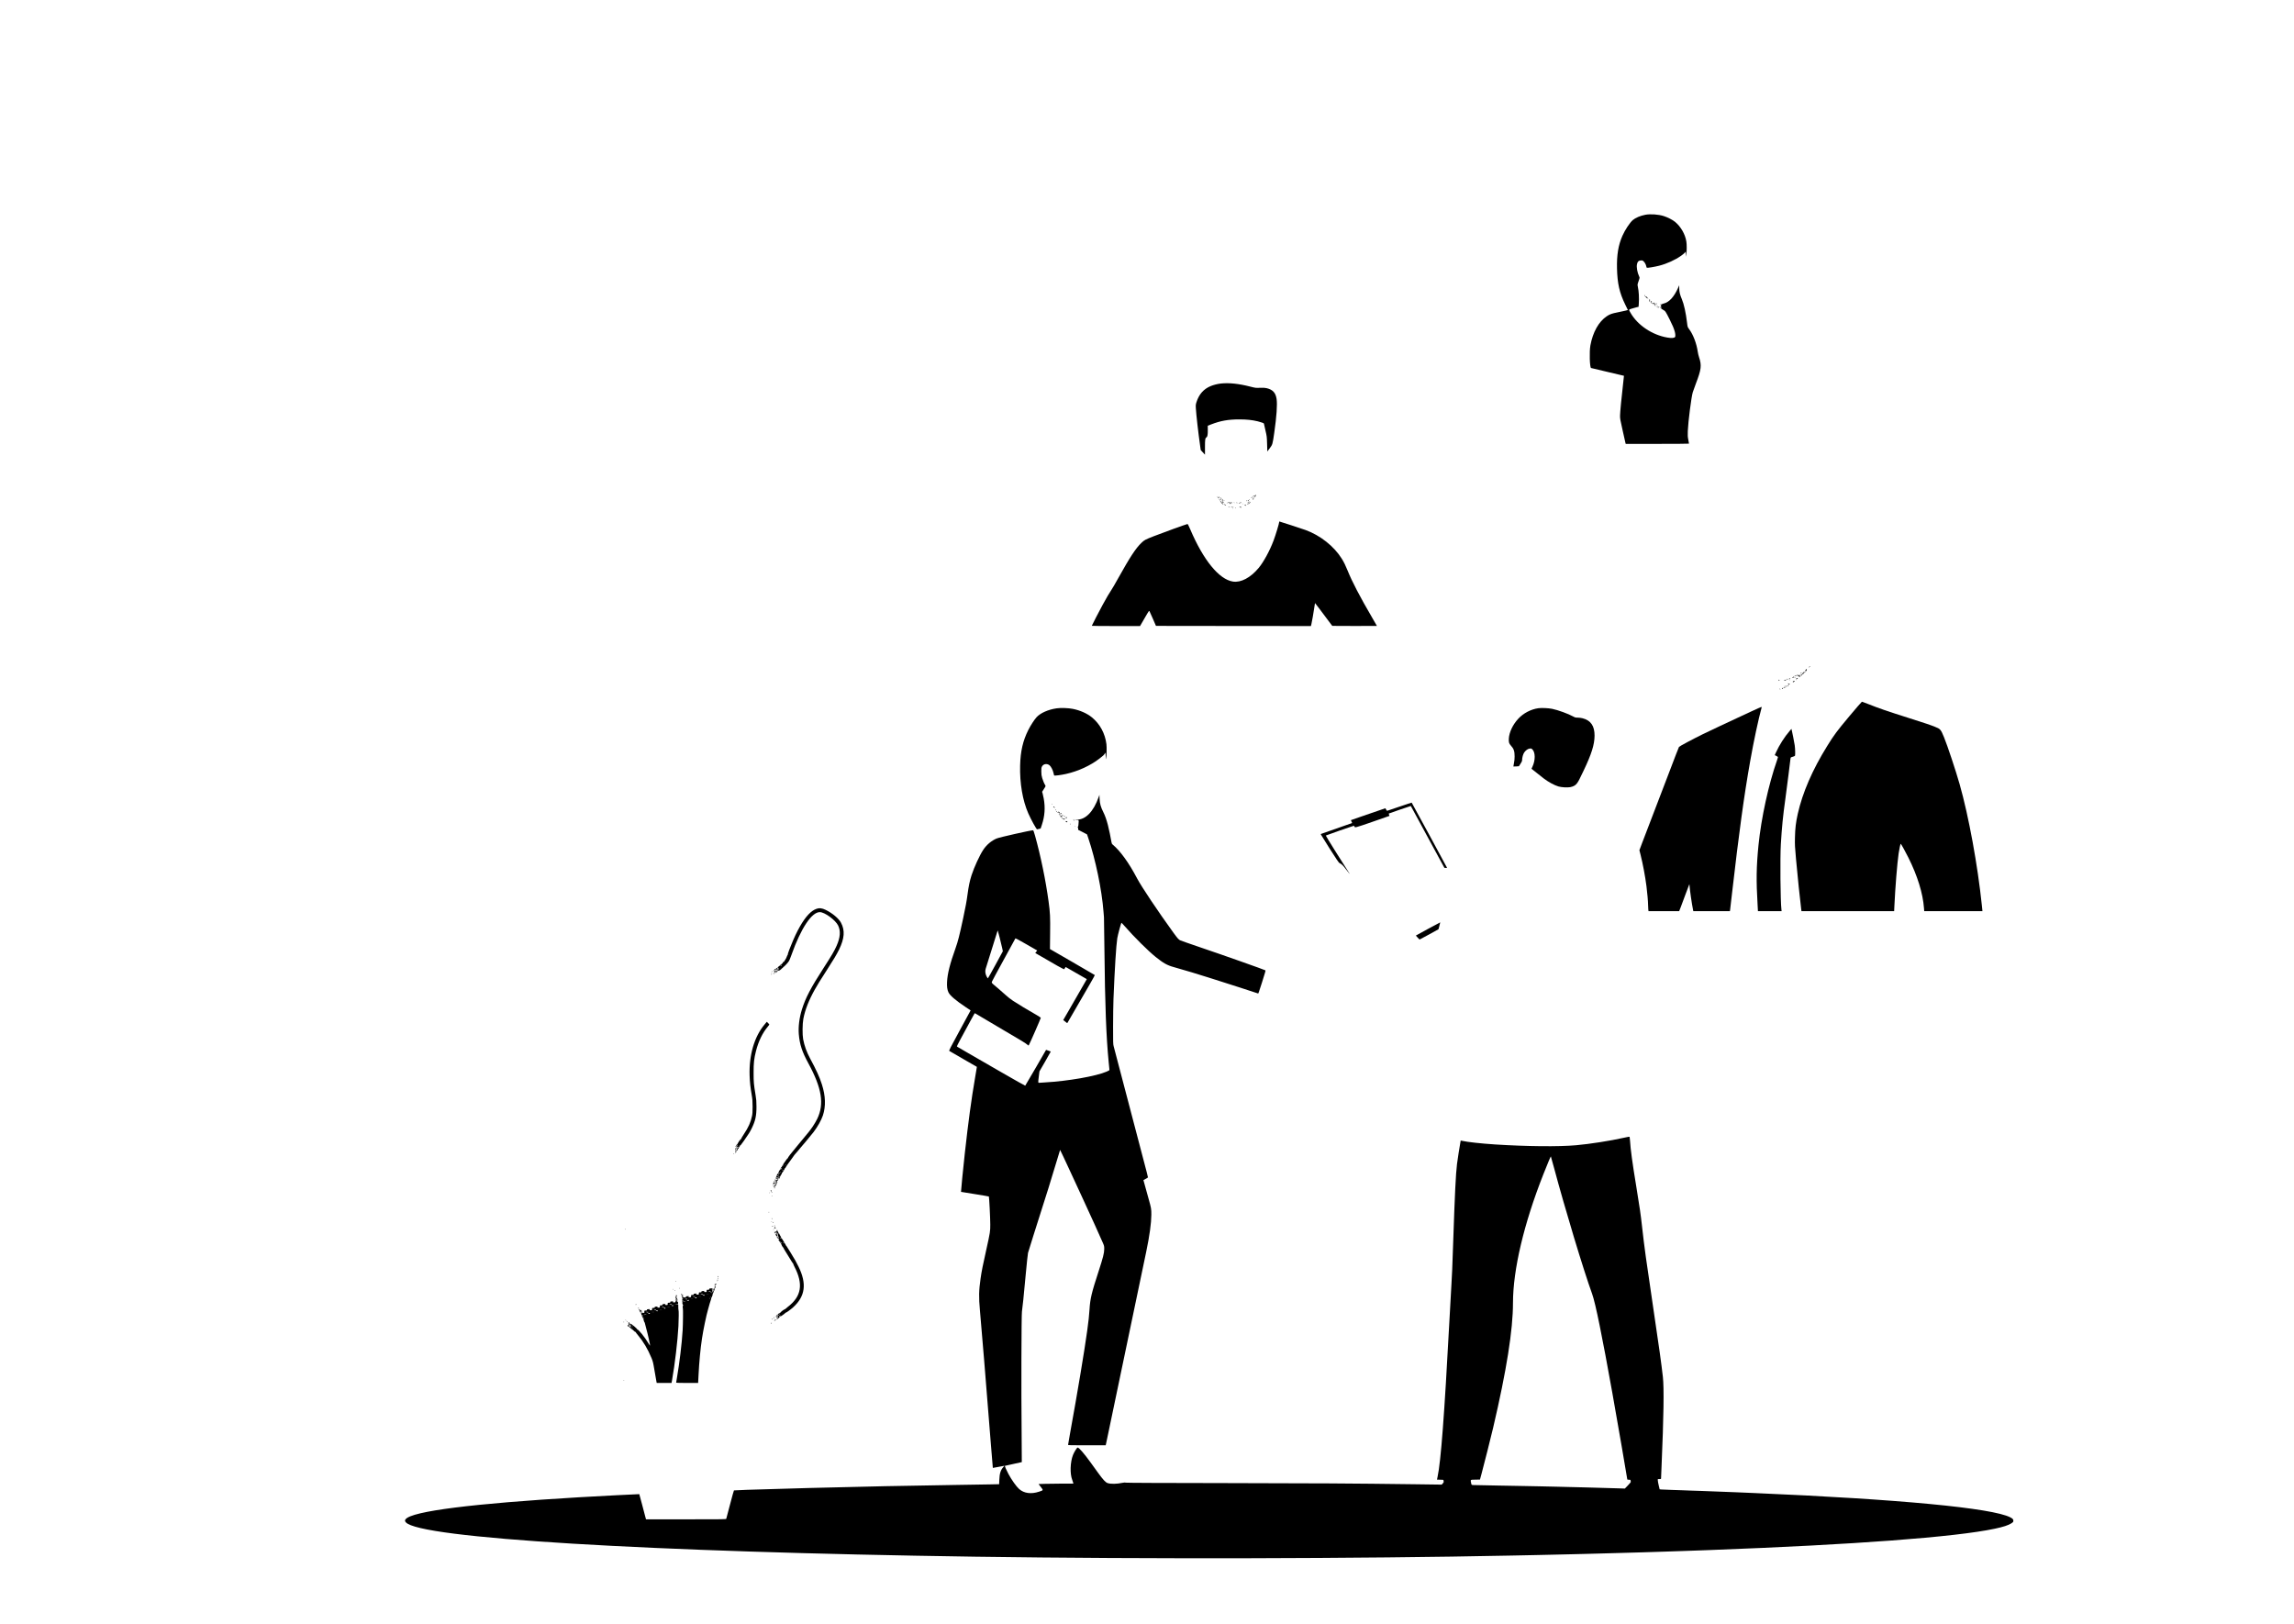 <?xml version="1.0" standalone="no"?>
<!DOCTYPE svg PUBLIC "-//W3C//DTD SVG 20010904//EN"
 "http://www.w3.org/TR/2001/REC-SVG-20010904/DTD/svg10.dtd">
<svg version="1.0" xmlns="http://www.w3.org/2000/svg"
 width="7064pt" height="5000pt" viewBox="0 0 7064 5000"
 preserveAspectRatio="xMidYMid meet">

<g transform="translate(0,5000) scale(0.1,-0.1)"
fill="#000000" stroke="none">
<path d="M50663 43385 c-147 -27 -302 -92 -382 -161 -94 -81 -242 -305 -321
-485 -127 -287 -177 -593 -167 -1007 11 -461 75 -745 251 -1107 l84 -173 -87
-22 c-47 -12 -151 -34 -231 -50 -175 -34 -239 -57 -333 -120 -246 -165 -428
-488 -503 -895 -36 -192 -21 -682 20 -698 7 -3 237 -58 512 -122 274 -64 500
-118 501 -118 1 -1 -12 -115 -27 -252 -49 -417 -91 -864 -93 -970 -2 -92 4
-128 77 -450 43 -192 82 -367 87 -387 l10 -38 974 0 c536 0 975 3 975 7 0 3
-10 56 -21 117 -19 96 -21 133 -16 271 11 283 110 1061 154 1198 14 45 58 168
98 272 164 430 179 551 95 802 -16 49 -34 124 -40 168 -36 253 -138 524 -262
693 -54 74 -52 69 -68 202 -36 304 -96 577 -160 726 -60 141 -80 224 -80 334
l-1 95 -33 -75 c-126 -286 -279 -451 -453 -490 -53 -12 -64 -24 -57 -60 4 -24
4 -24 -5 -2 -6 12 -8 28 -5 35 3 8 -2 14 -11 14 -11 0 -14 -5 -9 -16 4 -9 8
-28 8 -43 1 -14 4 -24 9 -21 4 2 7 -1 7 -6 0 -12 -26 -15 -33 -3 -2 4 -2 2 -1
-5 2 -6 -2 -14 -9 -17 -7 -3 0 -3 16 0 22 5 27 3 27 -12 0 -16 -2 -17 -11 -4
-9 13 -10 13 -7 0 3 -8 33 -31 68 -50 74 -40 79 -49 205 -300 89 -179 128
-269 156 -370 19 -66 25 -146 11 -166 -24 -37 -106 -43 -243 -19 -466 81 -913
382 -1128 759 -62 110 -66 99 46 134 54 17 121 36 149 42 l51 11 7 91 c13 185
2 384 -29 528 -14 65 -14 65 22 171 37 106 37 106 19 143 -58 123 -88 289 -67
381 18 80 45 107 112 113 49 4 59 1 87 -23 37 -31 77 -103 87 -158 4 -21 11
-40 16 -43 16 -10 242 27 378 62 243 62 499 179 685 312 43 31 91 71 107 89
l28 33 3 -78 3 -77 13 78 c15 94 16 298 1 387 -35 225 -170 459 -347 606 -74
61 -225 140 -342 177 -168 55 -411 72 -577 42z"/>
<path d="M50645 40899 c6 -30 15 -37 15 -11 0 11 -4 23 -9 27 -6 3 -8 -4 -6
-16z"/>
<path d="M50664 40858 c-4 -6 -3 -8 4 -4 6 3 20 -6 31 -20 12 -15 24 -24 28
-21 3 4 13 1 22 -6 14 -11 14 -10 3 5 -8 10 -17 16 -20 15 -4 -1 -7 1 -7 4 0
12 -28 39 -41 39 -7 0 -16 -5 -20 -12z"/>
<path d="M50789 40778 c-5 -22 -5 -69 1 -73 4 -3 8 1 7 8 -1 35 4 48 16 41 8
-5 8 -2 -2 9 -12 16 -20 21 -22 15z"/>
<path d="M50830 40733 c8 -3 8 -9 0 -18 -7 -9 -8 -15 -1 -19 6 -4 8 -14 5 -24
-5 -14 -4 -14 4 -2 6 8 8 18 5 24 -4 5 0 7 9 4 8 -4 15 -1 15 7 0 7 -7 11 -14
8 -8 -3 -13 0 -11 7 2 7 -3 14 -10 16 -7 1 -8 0 -2 -3z"/>
<path d="M50855 40669 c-4 -6 -5 -12 -2 -15 2 -3 7 2 10 11 7 17 1 20 -8 4z"/>
<path d="M50878 40663 c-7 -9 -7 -13 1 -13 6 0 11 5 11 12 0 6 6 3 14 -8 14
-19 15 -19 35 2 l20 22 -35 -1 c-19 -1 -40 -7 -46 -14z m52 -3 c0 -5 -4 -10
-10 -10 -5 0 -10 5 -10 10 0 6 5 10 10 10 6 0 10 -4 10 -10z"/>
<path d="M50965 40650 c3 -5 0 -10 -8 -10 -8 0 -21 -8 -28 -17 -11 -15 -11
-16 1 -5 20 17 29 15 25 -7 -2 -11 6 -27 18 -38 l22 -18 -19 23 c-14 16 -16
22 -5 22 10 0 11 2 2 8 -8 5 -9 13 -3 22 13 20 12 30 -1 30 -5 0 -7 -4 -4 -10z"/>
<path d="M51006 40645 c4 -8 8 -15 10 -15 2 0 4 7 4 15 0 8 -4 15 -10 15 -5 0
-7 -7 -4 -15z"/>
<path d="M50896 40627 c3 -10 9 -15 12 -12 3 3 0 11 -7 18 -10 9 -11 8 -5 -6z"/>
<path d="M50990 40620 c8 -5 20 -10 25 -10 6 0 3 5 -5 10 -8 5 -19 10 -25 10
-5 0 -3 -5 5 -10z"/>
<path d="M51026 40564 c-4 -9 -4 -19 -1 -22 3 -3 5 0 5 7 0 7 4 9 10 6 6 -3 7
1 4 9 -8 20 -10 20 -18 0z"/>
<path d="M51065 40546 c-26 -11 -27 -13 -11 -19 10 -4 21 -5 24 -2 3 3 -1 5
-9 5 -8 1 0 7 16 15 38 17 20 19 -20 1z"/>
<path d="M37596 38189 c-99 -10 -227 -42 -315 -79 -215 -88 -360 -252 -436
-490 -25 -78 -26 -94 -21 -190 13 -216 74 -750 133 -1167 l17 -122 65 -72 66
-71 0 228 c0 240 7 283 46 305 30 16 43 84 41 226 l-1 132 102 40 c291 113
529 155 872 155 230 -1 387 -17 564 -59 98 -24 191 -57 191 -69 0 -3 20 -94
45 -201 45 -192 46 -201 53 -427 l7 -232 75 100 c86 115 87 116 140 486 70
487 96 855 71 1028 -28 194 -117 291 -308 336 -52 12 -100 15 -203 11 -134 -5
-136 -5 -305 38 -352 90 -648 121 -899 94z"/>
<path d="M38650 34747 c0 -5 -6 -7 -14 -4 -12 5 -56 -25 -56 -38 0 -10 29 8
34 21 4 12 10 12 26 4 11 -6 18 -15 15 -21 -4 -5 -11 -7 -16 -4 -5 3 -6 -1 -2
-11 5 -15 7 -15 15 0 5 8 9 19 9 23 1 5 5 15 9 24 6 11 5 16 -6 16 -7 0 -14
-5 -14 -10z"/>
<path d="M37486 34703 c-6 -14 -5 -15 5 -6 7 7 10 15 7 18 -3 3 -9 -2 -12 -12z"/>
<path d="M37525 34692 c-23 -8 -30 -29 -10 -29 8 0 12 5 8 10 -3 5 5 7 18 3
13 -3 18 -3 11 0 -6 3 -10 10 -6 15 3 5 4 9 2 8 -2 -1 -12 -4 -23 -7z"/>
<path d="M38555 34691 c-6 -11 13 -26 22 -17 4 3 1 6 -6 6 -7 0 -9 5 -6 10 3
6 4 10 1 10 -3 0 -7 -4 -11 -9z"/>
<path d="M38610 34681 c0 -6 4 -13 10 -16 6 -3 7 1 4 9 -7 18 -14 21 -14 7z"/>
<path d="M37573 34664 c0 -7 3 -12 5 -9 3 3 16 -2 29 -10 33 -22 29 -10 -5 14
-22 16 -29 17 -29 5z"/>
<path d="M38533 34665 c0 -8 4 -12 9 -9 5 3 6 10 3 15 -9 13 -12 11 -12 -6z"/>
<path d="M38583 34640 c-10 -14 -9 -19 2 -23 15 -7 26 14 16 31 -4 7 -11 5
-18 -8z"/>
<path d="M37535 34629 c-4 -6 -5 -12 -2 -15 2 -3 7 2 10 11 7 17 1 20 -8 4z"/>
<path d="M37569 34623 c-8 -9 -9 -14 -2 -10 6 4 13 2 15 -5 3 -8 7 -6 11 5 9
23 -8 30 -24 10z"/>
<path d="M37647 34622 c2 -3 -7 -12 -19 -19 l-23 -14 25 7 c32 8 36 12 23 23
-5 5 -8 6 -6 3z"/>
<path d="M38456 34618 c3 -5 10 -6 15 -3 13 9 11 12 -6 12 -8 0 -12 -4 -9 -9z"/>
<path d="M37687 34589 c7 -7 15 -10 18 -7 3 3 -2 9 -12 12 -14 6 -15 5 -6 -5z"/>
<path d="M38431 34586 c-9 -11 -8 -15 4 -20 10 -4 14 -2 9 5 -4 6 0 15 7 20 8
5 9 9 3 9 -6 0 -17 -6 -23 -14z"/>
<path d="M37574 34569 c14 -11 24 -24 22 -28 -3 -4 12 -24 32 -44 34 -33 38
-35 39 -16 1 14 -3 19 -12 16 -19 -8 -27 4 -14 20 14 16 33 18 23 1 -4 -6 -3
-8 4 -5 15 10 8 40 -11 43 -9 1 -20 -3 -24 -8 -3 -7 -1 -8 5 -4 17 11 15 -9
-3 -24 -14 -11 -19 -7 -16 13 2 9 -50 56 -63 57 -5 0 3 -9 18 -21z"/>
<path d="M37641 34581 c-10 -7 -7 -9 12 -8 14 1 23 5 20 10 -6 9 -15 9 -32 -2z"/>
<path d="M38383 34573 c0 -9 4 -10 14 -2 7 6 13 12 13 14 0 1 -6 2 -13 2 -8 0
-14 -6 -14 -14z"/>
<path d="M38477 34553 c-4 -3 -2 -12 3 -18 8 -9 2 -20 -20 -39 -18 -14 -28
-26 -23 -26 12 0 63 49 63 60 0 6 -5 10 -11 10 -5 0 -7 5 -4 10 7 11 2 13 -8
3z"/>
<path d="M38451 34533 c-1 -14 -9 -23 -23 -26 l-23 -4 23 -2 c24 -1 38 19 29
41 -3 7 -6 3 -6 -9z"/>
<path d="M37835 34531 c6 -11 2 -13 -21 -7 -24 5 -26 4 -11 -5 10 -6 24 -8 32
-5 7 2 30 -4 51 -14 l37 -19 -23 24 c-13 13 -27 22 -32 19 -5 -3 -16 0 -25 8
-14 11 -16 11 -8 -1z"/>
<path d="M37899 34527 c7 -9 23 -17 34 -17 22 0 18 10 -5 14 -7 1 -20 6 -28
11 -13 8 -13 7 -1 -8z"/>
<path d="M38420 34529 c0 -5 5 -7 10 -4 6 3 10 8 10 11 0 2 -4 4 -10 4 -5 0
-10 -5 -10 -11z"/>
<path d="M37997 34519 c7 -7 15 -10 18 -7 3 3 -2 9 -12 12 -14 6 -15 5 -6 -5z"/>
<path d="M38070 34518 c-12 -8 -12 -9 2 -5 9 3 19 1 22 -6 3 -9 5 -9 5 0 1 18
-13 23 -29 11z"/>
<path d="M38190 34520 c19 -13 30 -13 30 0 0 6 -10 10 -22 10 -19 0 -20 -2 -8
-10z"/>
<path d="M38155 34500 c-3 -5 3 -10 15 -10 12 0 18 5 15 10 -3 6 -10 10 -15
10 -5 0 -12 -4 -15 -10z"/>
<path d="M37778 34493 c7 -3 16 -2 19 1 4 3 -2 6 -13 5 -11 0 -14 -3 -6 -6z"/>
<path d="M37865 34490 c3 -5 11 -10 16 -10 6 0 7 5 4 10 -3 6 -11 10 -16 10
-6 0 -7 -4 -4 -10z"/>
<path d="M38268 34483 c7 -3 16 -2 19 1 4 3 -2 6 -13 5 -11 0 -14 -3 -6 -6z"/>
<path d="M38405 34481 c-3 -5 -2 -12 3 -15 5 -3 9 1 9 9 0 17 -3 19 -12 6z"/>
<path d="M37689 34467 c7 -7 14 -8 21 -1 6 6 2 10 -12 11 -16 2 -18 -1 -9 -10z"/>
<path d="M37705 34449 c-16 -8 -15 -8 7 -4 16 3 28 0 30 -7 3 -8 6 -7 10 3 7
17 -17 21 -47 8z"/>
<path d="M38330 34445 c-9 -10 -9 -15 -1 -15 6 0 11 5 11 11 0 6 6 9 13 6 6
-2 11 -10 9 -16 -1 -7 2 -10 8 -6 8 5 7 11 -1 21 -15 18 -23 18 -39 -1z"/>
<path d="M37915 34389 c-4 -6 -4 -13 -1 -16 3 -4 6 -1 6 5 0 6 8 13 18 15 15
4 15 5 0 6 -9 0 -20 -4 -23 -10z"/>
<path d="M38183 34390 c-29 -12 -30 -20 -1 -12 13 3 19 1 15 -5 -5 -7 1 -9 15
-5 21 6 21 7 4 10 -15 3 -16 6 -5 13 18 11 1 10 -28 -1z"/>
<path d="M37825 34380 c-2 -3 5 -6 15 -7 11 -1 22 2 24 5 3 4 -4 8 -15 8 -11
0 -22 -3 -24 -6z"/>
<path d="M37950 34380 c-18 -12 -2 -12 25 0 13 6 15 9 5 9 -8 0 -22 -4 -30 -9z"/>
<path d="M37955 34350 c-3 -5 -1 -10 4 -10 6 0 11 5 11 10 0 6 -2 10 -4 10 -3
0 -8 -4 -11 -10z"/>
<path d="M38040 34349 c0 -5 5 -7 10 -4 6 3 10 8 10 11 0 2 -4 4 -10 4 -5 0
-10 -5 -10 -11z"/>
<path d="M39390 33920 c0 -37 -110 -402 -171 -563 -117 -313 -308 -665 -460
-847 -251 -302 -549 -459 -794 -420 -427 68 -909 659 -1315 1612 -50 118 -74
162 -85 160 -43 -8 -801 -282 -1035 -375 -268 -105 -289 -116 -380 -203 -176
-169 -348 -430 -710 -1079 -94 -170 -191 -337 -215 -370 -52 -74 -155 -250
-267 -455 -96 -175 -338 -643 -338 -653 0 -4 334 -7 743 -7 l743 0 139 240
c139 240 139 240 154 212 8 -15 55 -121 106 -237 l91 -210 2386 -3 2386 -2 16
67 c22 98 62 325 86 493 12 79 23 146 24 148 2 2 66 -81 142 -184 77 -102 195
-261 264 -353 l125 -166 688 -3 c378 -1 687 0 687 2 0 2 -67 117 -148 257
-380 651 -620 1111 -757 1454 -59 146 -111 253 -177 359 -238 383 -664 720
-1118 884 -120 43 -791 262 -803 262 -4 0 -7 -9 -7 -20z"/>
<path d="M55715 29467 c-14 -11 -15 -16 -5 -22 9 -5 11 -4 6 3 -4 7 -1 12 8
12 9 0 16 5 16 10 0 13 -3 13 -25 -3z"/>
<path d="M55617 29394 c-3 -3 -3 -12 -1 -19 4 -10 -1 -12 -15 -8 -12 3 -21 1
-21 -6 0 -5 6 -8 14 -5 9 3 14 0 12 -9 -3 -21 -27 -48 -36 -42 -5 3 -12 1 -15
-5 -5 -8 -12 -7 -23 2 -14 10 -15 10 -5 -1 15 -17 -4 -41 -27 -34 -11 4 -12 3
-2 -4 9 -7 7 -15 -12 -32 -18 -17 -25 -19 -29 -9 -3 7 -5 3 -4 -8 1 -21 32
-28 32 -8 0 15 16 35 24 29 9 -5 49 34 51 50 1 6 5 9 10 8 12 -3 64 55 67 77
3 19 -9 34 -20 24z m-67 -117 c0 -2 -10 -12 -22 -23 l-23 -19 19 23 c18 21 26
27 26 19z"/>
<path d="M55450 29280 c-24 -15 -7 -18 20 -3 14 7 18 13 10 13 -8 0 -22 -4
-30 -10z"/>
<path d="M55365 29220 c-4 -6 -12 -7 -18 -3 -9 5 -9 3 0 -8 6 -8 12 -17 12
-21 1 -5 4 -8 9 -9 4 0 13 -5 20 -11 6 -6 12 -7 12 -2 0 5 4 2 10 -6 8 -12 10
-12 16 3 3 9 11 14 18 10 7 -4 6 -1 -2 9 -7 8 -11 22 -9 29 2 8 2 11 0 6 -3
-4 -9 -4 -15 -1 -6 4 -6 -2 1 -14 16 -29 -4 -38 -23 -10 -9 12 -16 17 -16 10
0 -7 -5 -10 -10 -7 -8 5 -7 11 1 21 6 8 9 14 6 14 -3 0 -9 -5 -12 -10z"/>
<path d="M55300 29195 c-7 -8 -15 -13 -19 -11 -4 3 -13 1 -20 -3 -9 -6 -4 -8
14 -8 14 0 29 6 32 14 3 8 12 12 20 9 8 -3 11 -1 8 4 -9 14 -21 12 -35 -5z"/>
<path d="M55222 29154 c-6 -7 -18 -12 -25 -10 -6 1 -9 1 -4 -1 4 -3 4 -10 1
-16 -5 -9 -4 -9 6 0 7 6 19 9 28 6 9 -4 13 -2 9 4 -4 6 -2 13 5 15 7 3 8 7 3
10 -6 3 -16 0 -23 -8z"/>
<path d="M55266 29135 c-11 -8 -15 -15 -9 -15 6 0 16 7 23 15 16 19 11 19 -14
0z"/>
<path d="M55097 29102 c-15 -16 -15 -18 1 -18 10 0 18 8 18 18 0 10 -1 18 -2
18 0 0 -8 -8 -17 -18z"/>
<path d="M55315 29111 c-9 -15 14 -24 29 -12 7 6 16 9 19 6 4 -3 5 -2 2 2 -9
11 -43 14 -50 4z"/>
<path d="M55021 29091 c-10 -6 -9 -10 3 -14 8 -3 18 -2 21 3 8 13 -9 20 -24
11z"/>
<path d="M55313 29065 c0 -8 4 -12 9 -9 4 3 8 9 8 15 0 5 -4 9 -8 9 -5 0 -9
-7 -9 -15z"/>
<path d="M54763 29054 c0 -7 7 -10 15 -6 11 4 13 1 7 -9 -5 -8 -4 -11 0 -6 16
14 13 36 -4 34 -10 0 -18 -6 -18 -13z"/>
<path d="M54945 29060 c-21 -9 -19 -9 38 -14 25 -2 27 0 11 11 -20 15 -22 15
-49 3z"/>
<path d="M55090 29066 c0 -2 7 -7 16 -10 8 -3 12 -2 9 4 -6 10 -25 14 -25 6z"/>
<path d="M55213 29024 c9 -11 17 -24 17 -29 0 -4 -8 -1 -17 6 -17 13 -17 12
-4 -4 15 -18 15 -18 28 0 8 10 18 18 23 18 6 0 10 3 10 8 0 8 -4 9 -25 1 -8
-4 -23 0 -33 7 -16 13 -16 12 1 -7z"/>
<path d="M55064 28946 c14 -12 16 -16 5 -16 -12 0 -12 -2 1 -10 8 -5 20 -10
25 -10 6 0 4 4 -4 9 -9 6 -10 11 -2 15 6 4 16 4 23 0 7 -4 8 -3 4 5 -4 7 -13
10 -19 8 -7 -2 -21 0 -32 5 -20 9 -20 9 -1 -6z"/>
<path d="M55043 28894 c3 -4 2 -16 -4 -28 -9 -19 -9 -19 4 -4 8 10 18 14 23
10 4 -4 2 1 -5 11 -7 9 -16 17 -19 17 -3 0 -2 -3 1 -6z"/>
<path d="M54976 28871 c8 -8 43 -8 38 0 -2 4 -13 7 -24 6 -10 -1 -17 -3 -14
-6z"/>
<path d="M54940 28859 c0 -5 5 -7 10 -4 6 3 10 8 10 11 0 2 -4 4 -10 4 -5 0
-10 -5 -10 -11z"/>
<path d="M54963 28833 c0 -8 6 -9 16 -4 9 5 23 11 31 14 8 3 1 4 -16 4 -17 -1
-31 -7 -31 -14z"/>
<path d="M54926 28832 c-3 -6 -1 -14 5 -17 15 -10 25 3 12 16 -7 7 -13 7 -17
1z"/>
<path d="M54879 28800 c-15 -16 -15 -17 8 -17 18 0 21 2 12 8 -10 6 -11 9 -1
9 6 0 12 5 12 10 0 15 -13 11 -31 -10z"/>
<path d="M54796 28787 c3 -10 9 -15 12 -12 3 3 0 11 -7 18 -10 9 -11 8 -5 -6z"/>
<path d="M54808 28753 c7 -3 16 -2 19 1 4 3 -2 6 -13 5 -11 0 -14 -3 -6 -6z"/>
<path d="M56945 27940 c-388 -465 -463 -565 -677 -910 -456 -734 -762 -1439
-909 -2095 -59 -265 -80 -445 -86 -725 -5 -237 -2 -282 31 -650 62 -667 112
-1153 157 -1522 l12 -98 1427 0 1427 0 7 148 c27 577 87 1323 131 1627 22 149
56 305 66 299 14 -8 145 -246 234 -424 280 -560 448 -1103 481 -1557 l7 -93
897 0 896 0 -18 178 c-127 1230 -406 2753 -683 3727 -121 425 -374 1187 -482
1450 -100 244 -112 257 -283 324 -139 56 -298 109 -780 262 -708 225 -946 307
-1276 439 -97 38 -182 70 -189 70 -7 0 -183 -203 -390 -450z"/>
<path d="M53935 28094 c-159 -74 -310 -144 -335 -156 -376 -174 -1003 -469
-1170 -551 -312 -154 -708 -365 -728 -389 -5 -7 -48 -114 -95 -238 -47 -124
-119 -313 -160 -420 -106 -275 -302 -790 -532 -1390 -217 -569 -312 -817 -356
-930 -16 -41 -39 -104 -52 -139 l-24 -64 33 -131 c75 -300 142 -656 184 -976
25 -193 50 -482 50 -576 0 -39 3 -99 6 -133 l7 -61 472 0 472 0 43 108 c23 59
89 235 146 392 57 157 110 296 117 310 11 24 12 22 14 -25 8 -132 68 -551 109
-752 l7 -33 563 0 563 0 6 33 c3 17 30 250 60 517 212 1849 370 3005 560 4075
109 617 255 1299 351 1643 4 15 2 22 -7 21 -8 0 -144 -61 -304 -135z"/>
<path d="M32535 28186 c-260 -38 -500 -145 -619 -277 -68 -76 -179 -247 -250
-388 -167 -330 -242 -655 -253 -1096 -14 -546 77 -1078 252 -1475 83 -189 249
-490 270 -490 5 0 33 6 60 13 l50 13 37 110 c90 267 109 530 58 812 -11 59
-26 129 -34 157 l-16 50 57 89 c56 88 56 89 39 115 -30 46 -66 131 -93 220
-21 70 -26 108 -27 201 -1 101 2 120 21 156 43 81 154 98 231 37 46 -37 106
-152 123 -238 7 -36 16 -70 19 -76 9 -14 212 12 368 47 374 83 754 259 1029
473 118 92 137 110 160 149 l20 33 7 -38 c3 -21 6 -69 7 -108 1 -65 2 -67 10
-30 17 76 22 337 10 438 -42 331 -198 620 -446 824 -150 123 -364 218 -592
263 -136 27 -371 35 -498 16z"/>
<path d="M47372 28190 c-232 -33 -463 -154 -623 -328 -166 -180 -276 -415
-287 -608 -6 -112 6 -153 62 -214 91 -98 116 -172 116 -337 0 -77 -7 -144 -21
-209 -11 -53 -19 -97 -17 -99 2 -2 41 -1 87 2 l83 6 49 75 c34 51 49 85 49
107 0 79 30 190 65 241 48 69 115 116 174 122 43 4 50 1 79 -27 93 -94 94
-333 2 -530 -17 -35 -30 -64 -30 -66 0 -3 285 -229 375 -297 150 -114 333
-213 456 -248 95 -27 273 -37 361 -21 102 20 166 57 213 124 49 71 54 79 200
385 245 513 335 802 337 1077 1 299 -117 471 -368 535 -43 11 -110 20 -152 20
-66 0 -82 4 -136 34 -157 86 -466 199 -651 237 -113 23 -325 33 -423 19z"/>
<path d="M55109 27489 c-156 -180 -323 -442 -420 -659 l-38 -85 49 -25 c28
-13 50 -30 50 -36 0 -7 -13 -50 -29 -96 -262 -749 -486 -1774 -571 -2613 -66
-662 -73 -1093 -28 -1837 l11 -198 365 0 364 0 -6 48 c-31 259 -43 1588 -18
2012 31 519 66 878 137 1380 25 179 70 525 100 770 30 245 57 464 60 486 6 41
6 41 70 59 35 9 66 24 69 32 11 29 6 217 -9 322 -16 103 -77 417 -93 475 l-8
29 -55 -64z"/>
<path d="M33831 25453 c-158 -448 -405 -702 -676 -694 -33 1 -57 0 -55 -3 3
-3 31 -6 63 -7 49 -2 55 -4 44 -18 -10 -12 -9 -13 2 -7 11 7 12 1 7 -30 -4
-22 -7 -61 -7 -89 0 -31 -6 -56 -16 -67 -10 -11 -12 -18 -5 -18 7 0 12 -16 12
-37 l0 -38 137 -70 136 -71 39 -114 c224 -663 418 -1598 468 -2260 6 -80 13
-161 15 -180 3 -19 9 -471 14 -1005 17 -1673 55 -2685 131 -3455 12 -113 22
-216 23 -230 2 -22 -7 -28 -84 -61 -330 -143 -1193 -294 -1909 -334 -58 -4
-126 -8 -152 -10 -57 -3 -55 -17 -29 200 l19 150 176 304 c97 167 175 306 173
308 -2 2 -36 14 -74 27 l-71 24 -317 -549 c-175 -302 -321 -552 -325 -554 -5
-3 -341 187 -747 421 -406 234 -875 505 -1043 602 -168 96 -309 179 -314 183
-7 7 117 242 441 834 57 104 106 191 108 193 2 2 84 -45 182 -105 98 -61 412
-246 698 -413 536 -313 700 -413 748 -458 23 -22 29 -24 37 -12 29 46 370 826
370 846 0 6 -62 47 -137 90 -228 128 -579 340 -717 432 -72 48 -169 123 -216
168 -47 44 -154 138 -239 210 -179 150 -171 143 -194 170 -17 21 -15 26 101
240 326 601 615 1130 621 1137 4 4 157 -79 339 -184 l332 -191 -30 -38 -31
-39 93 -54 c537 -315 792 -457 800 -445 5 7 15 25 24 41 8 15 17 27 20 27 3 0
634 -362 651 -374 2 -1 -242 -424 -553 -961 l-174 -300 22 -15 c13 -8 40 -30
61 -49 31 -28 40 -32 48 -20 8 13 247 425 685 1184 89 154 160 283 158 286 -2
4 -314 186 -693 404 l-689 398 5 471 c6 522 0 649 -47 992 -89 654 -244 1407
-417 2027 -37 132 -51 167 -64 167 -76 0 -1026 -214 -1117 -252 -160 -66 -313
-195 -416 -352 -110 -166 -280 -537 -359 -782 -55 -172 -88 -329 -122 -582
-28 -214 -61 -392 -136 -742 -112 -524 -160 -712 -229 -905 -180 -504 -255
-802 -267 -1061 -7 -139 6 -233 43 -313 45 -99 224 -252 541 -463 l142 -95
-336 -618 c-287 -527 -334 -619 -321 -629 8 -6 203 -119 432 -251 l417 -240
-5 -35 c-2 -19 -25 -154 -50 -300 -115 -668 -210 -1370 -316 -2328 -49 -440
-122 -1184 -117 -1187 1 -1 193 -32 427 -69 234 -37 428 -71 431 -74 10 -11
43 -668 43 -862 1 -210 -4 -244 -119 -760 -110 -490 -149 -687 -179 -900 -54
-374 -58 -578 -21 -978 49 -531 186 -2208 340 -4156 30 -385 56 -701 58 -702
1 -1 81 13 177 32 96 19 176 34 178 34 3 0 -12 -18 -31 -40 -83 -91 -117 -197
-124 -386 l-6 -142 -281 -6 c-154 -3 -605 -11 -1001 -16 -1459 -21 -2960 -52
-4580 -95 -526 -14 -812 -23 -1898 -56 -218 -7 -401 -15 -406 -18 -5 -3 -59
-197 -120 -431 -62 -234 -114 -433 -117 -442 -5 -17 -73 -18 -1238 -18 l-1233
0 -16 58 c-9 31 -55 206 -102 387 -48 182 -88 331 -89 331 -3 4 -1262 -62
-1851 -96 -3277 -193 -5151 -430 -5344 -676 -28 -35 -26 -56 5 -94 413 -490
7440 -914 17534 -1060 5271 -76 11799 -62 16525 35 143 3 476 10 740 15 478
10 757 16 1100 25 99 3 281 7 405 10 124 3 295 7 380 10 85 2 250 7 365 10
116 3 278 7 360 10 142 4 309 9 705 20 181 5 362 11 630 20 85 3 353 12 595
20 242 8 496 17 565 20 69 2 190 7 270 10 4435 166 7532 397 8755 656 259 54
424 108 515 168 46 30 56 41 58 69 5 48 -17 74 -95 114 -552 286 -3416 558
-7888 748 -258 11 -524 22 -590 25 -66 3 -302 12 -525 20 -223 8 -454 17 -515
20 -60 3 -202 7 -315 10 -113 3 -230 8 -260 10 -30 2 -179 7 -330 11 -151 4
-297 10 -324 13 l-50 6 -27 115 c-16 63 -28 134 -29 158 l0 42 50 0 c48 0 50
1 50 28 0 15 7 180 15 367 66 1523 79 2409 41 2750 -48 423 -114 896 -287
2060 -234 1575 -285 1945 -354 2567 -42 382 -70 576 -180 1248 -122 743 -175
1134 -191 1402 -4 58 -10 111 -13 117 -5 7 -65 -2 -181 -29 -413 -93 -1039
-191 -1465 -229 -533 -48 -1523 -38 -2495 24 -430 28 -855 74 -1002 109 -32 7
-58 12 -58 11 0 -1 -5 -27 -10 -56 -22 -116 -90 -551 -104 -669 -38 -317 -66
-891 -116 -2370 -27 -814 -38 -1067 -55 -1330 -8 -124 -38 -650 -65 -1170
-152 -2855 -261 -4294 -361 -4755 -10 -49 -19 -90 -19 -92 0 -2 45 -3 100 -3
89 0 100 -2 100 -17 0 -10 3 -28 6 -40 4 -15 -3 -31 -28 -58 l-33 -36 -820 11
c-1903 25 -3110 32 -5909 36 -1870 2 -2971 7 -2994 13 -25 7 -54 6 -101 -4
-182 -38 -363 -42 -463 -9 -63 20 -141 105 -291 312 -64 89 -170 235 -234 324
-205 283 -357 458 -399 458 -21 0 -108 -139 -143 -229 -87 -225 -97 -577 -23
-766 11 -27 23 -65 27 -82 l7 -33 -340 0 c-186 0 -427 -3 -535 -7 l-196 -6 70
-91 c81 -106 84 -98 -55 -145 -244 -80 -460 -52 -612 81 -86 76 -236 287 -332
468 -59 111 -116 240 -108 247 3 3 120 29 261 58 141 29 258 55 260 57 2 2 -1
438 -6 968 -13 1178 -6 3576 10 3668 17 98 55 474 116 1137 31 336 63 637 71
670 8 33 80 265 160 515 399 1246 603 1901 759 2429 36 124 67 226 69 228 1 1
44 -86 94 -195 50 -108 130 -280 178 -382 47 -102 153 -331 236 -510 82 -179
176 -381 208 -450 198 -426 515 -1126 603 -1330 38 -90 41 -100 40 -190 -1
-122 -37 -264 -172 -677 -218 -670 -260 -843 -281 -1179 -12 -193 -29 -348
-71 -654 -87 -631 -301 -1917 -529 -3167 -33 -183 -60 -340 -60 -348 0 -13 70
-15 579 -15 l579 0 11 47 c6 27 27 125 46 218 20 94 81 386 136 650 55 264
118 563 139 665 78 374 224 1070 345 1650 68 327 151 723 184 880 72 342 324
1548 387 1850 103 492 156 880 158 1140 0 180 -3 201 -83 485 -72 259 -161
579 -161 582 0 1 32 19 70 38 39 19 70 40 70 47 0 6 -18 79 -39 162 -395 1511
-983 3749 -1019 3881 -15 53 -17 125 -16 605 0 300 6 682 12 850 38 933 82
1643 117 1865 15 99 117 476 129 476 4 0 46 -44 93 -98 300 -343 719 -759 959
-953 239 -193 360 -260 565 -315 193 -52 953 -280 1049 -315 14 -5 99 -32 190
-60 332 -104 1338 -428 1352 -436 8 -5 19 28 118 337 92 290 115 368 108 375
-16 15 -1332 481 -1973 697 -187 63 -398 136 -470 162 -71 26 -149 53 -172 62
-51 18 -84 54 -219 239 -476 657 -986 1419 -1120 1674 -247 472 -517 846 -751
1040 -23 20 -32 37 -37 75 -15 103 -78 405 -111 530 -44 168 -87 289 -142 398
-77 154 -105 253 -112 400 l-6 128 -24 -68z m-3047 -4333 c30 -118 64 -260 76
-315 l21 -100 -227 -417 c-125 -230 -230 -418 -234 -418 -4 0 -22 28 -40 61
-40 76 -50 164 -27 236 20 61 208 662 293 938 79 256 74 239 79 234 2 -3 29
-101 59 -219z m17062 -7056 c351 -1312 915 -3177 1182 -3914 100 -273 309
-1302 621 -3045 145 -813 461 -2639 461 -2667 0 -5 23 -8 50 -8 41 0 50 -3 50
-17 0 -10 3 -28 6 -40 5 -18 -12 -40 -87 -118 l-94 -97 -180 6 c-276 10 -468
15 -730 21 -132 3 -296 7 -365 10 -69 2 -258 7 -420 10 -162 3 -342 7 -400 10
-58 3 -278 7 -490 11 -212 3 -421 7 -465 9 -44 2 -420 9 -835 15 -415 6 -774
13 -796 16 -41 5 -41 5 -53 61 -22 110 -31 102 131 105 l141 3 49 180 c67 245
295 1150 358 1420 411 1754 610 3006 610 3845 1 1019 336 2438 935 3955 124
314 226 558 231 552 3 -2 43 -148 90 -323z"/>
<path d="M43095 25159 c-203 -71 -374 -129 -380 -129 -5 0 -20 18 -33 40 l-22
39 -218 -75 c-119 -41 -356 -123 -527 -181 -170 -59 -312 -108 -315 -110 -2
-3 6 -22 18 -45 13 -22 22 -41 20 -43 -3 -3 -848 -299 -935 -328 -18 -6 -33
-14 -33 -19 0 -4 124 -203 275 -442 206 -324 282 -436 303 -445 64 -29 108
-71 203 -197 55 -74 103 -134 106 -134 3 0 -2 11 -10 23 -210 321 -727 1150
-721 1156 10 9 847 301 863 301 5 0 12 -9 16 -19 15 -47 13 -48 556 140 288
100 525 183 527 184 2 2 -4 17 -13 35 -9 18 -15 33 -13 35 8 7 679 237 682
234 2 -2 82 -150 179 -329 97 -179 329 -606 515 -950 l340 -625 41 -3 c23 -2
41 0 41 3 0 8 -1080 1997 -1089 2007 -3 3 -172 -52 -376 -123z"/>
<path d="M32380 25246 c0 -2 8 -10 18 -17 15 -13 16 -12 3 4 -13 16 -21 21
-21 13z"/>
<path d="M32437 25163 c-3 -5 -2 -15 4 -23 7 -13 9 -13 9 -1 0 8 3 11 8 7 4
-4 7 -13 7 -18 0 -6 6 -12 13 -14 7 -1 8 0 2 3 -5 2 -8 8 -5 13 2 4 -4 15 -14
24 -11 10 -21 13 -24 9z"/>
<path d="M32496 25061 c-3 -5 1 -11 9 -14 9 -4 12 -1 8 9 -6 16 -10 17 -17 5z"/>
<path d="M32521 25025 c0 -5 3 -16 8 -23 7 -11 9 -10 14 3 4 9 3 14 -2 10 -5
-3 -12 1 -14 7 -3 7 -6 9 -6 3z"/>
<path d="M32590 24995 c-7 -8 -16 -13 -19 -10 -4 2 -8 -2 -8 -10 0 -13 4 -12
19 2 17 15 23 11 19 -11 -1 -5 4 -4 12 2 8 7 17 9 21 5 4 -4 4 1 0 11 -5 14
-9 15 -15 4 -8 -12 -13 -4 -10 15 2 11 -5 8 -19 -8z"/>
<path d="M32645 24960 c-4 -6 -1 -9 7 -8 7 2 12 -2 11 -9 -2 -8 4 -10 14 -6
12 5 14 3 8 -7 -5 -9 -4 -11 3 -6 16 10 16 11 -12 30 -16 10 -27 12 -31 6z"/>
<path d="M32614 24948 c-11 -18 -13 -51 -2 -40 9 9 20 52 13 52 -2 0 -7 -6
-11 -12z"/>
<path d="M32637 24924 c-3 -3 -3 -13 0 -22 5 -11 3 -13 -7 -7 -9 5 -11 4 -6
-4 10 -16 25 -4 23 19 -1 22 -1 22 -10 14z"/>
<path d="M32725 24900 c6 -10 4 -12 -8 -7 -11 4 -14 2 -11 -8 6 -14 -12 -15
-33 -2 -7 4 -14 -1 -18 -14 -5 -14 -2 -25 6 -30 19 -12 35 -5 31 14 -2 10 2
15 10 12 18 -7 42 31 26 41 -7 5 -8 3 -3 -6z m-41 -46 c4 -10 1 -14 -6 -12
-15 5 -23 28 -10 28 5 0 13 -7 16 -16z"/>
<path d="M32775 24860 c10 -11 20 -18 23 -16 5 6 -23 36 -34 36 -4 0 1 -9 11
-20z"/>
<path d="M32846 24831 c-4 -6 -13 -8 -20 -5 -18 7 -30 -12 -15 -22 8 -4 9 -3
5 4 -4 7 -3 12 3 12 5 0 13 -4 16 -10 3 -5 12 -10 18 -9 8 0 7 3 -2 6 -11 4
-11 7 0 14 7 4 11 11 7 14 -3 4 -9 2 -12 -4z"/>
<path d="M32698 24813 c6 -2 10 -9 7 -13 -3 -5 0 -12 6 -16 8 -4 9 -3 5 4 -4
7 -1 12 6 12 9 0 9 3 -2 10 -8 5 -19 9 -25 9 -5 0 -4 -3 3 -6z"/>
<path d="M32736 24792 c-4 -7 -2 -12 4 -12 6 0 8 -5 4 -12 -4 -7 -3 -8 5 -4 6
4 20 2 29 -5 14 -11 15 -11 5 1 -10 11 -9 16 5 27 15 11 14 12 -10 4 -19 -7
-28 -7 -31 2 -2 8 -5 8 -11 -1z"/>
<path d="M33048 24763 c7 -3 16 -2 19 1 4 3 -2 6 -13 5 -11 0 -14 -3 -6 -6z"/>
<path d="M33060 24740 c0 -5 7 -10 16 -10 8 0 12 5 9 10 -3 6 -10 10 -16 10
-5 0 -9 -4 -9 -10z"/>
<path d="M32814 24708 c-3 -5 -1 -15 5 -21 9 -9 11 -7 6 8 -6 17 -4 17 13 -4
13 -16 21 -20 26 -12 4 6 5 15 2 20 -9 14 -45 20 -52 9z"/>
<path d="M32946 24632 c-2 -4 -1 -14 4 -22 7 -11 9 -9 7 8 -1 24 -3 26 -11 14z"/>
<path d="M33098 24553 c7 -3 16 -2 19 1 4 3 -2 6 -13 5 -11 0 -14 -3 -6 -6z"/>
<path d="M25144 22012 c-88 -31 -163 -84 -249 -174 -172 -180 -368 -525 -526
-928 -28 -69 -55 -136 -61 -150 -23 -55 -56 -160 -50 -160 4 0 2 -4 -4 -8 -6
-4 -19 -32 -29 -62 -10 -30 -33 -74 -51 -96 -18 -23 -30 -45 -26 -49 4 -5 2
-5 -4 -2 -6 4 -19 -2 -29 -13 -10 -11 -14 -20 -10 -20 11 0 -39 -46 -59 -53
-9 -4 -16 -13 -16 -22 0 -8 -3 -14 -7 -13 -16 5 -64 -35 -59 -49 3 -8 1 -11
-4 -8 -6 4 -28 -8 -50 -25 -22 -17 -40 -28 -40 -24 0 4 -8 -1 -19 -10 -25 -22
-22 -75 4 -90 11 -6 23 -15 28 -21 4 -5 5 2 3 17 -3 16 1 34 9 42 14 13 10 26
-7 26 -5 0 -6 -5 -2 -12 5 -8 2 -9 -11 -4 -16 6 -16 4 -4 -10 12 -15 12 -17 0
-13 -8 3 -18 15 -22 27 -6 16 -5 20 5 16 8 -3 20 4 28 15 8 12 18 18 23 13 5
-4 5 -1 0 7 -6 10 -4 12 4 7 9 -6 9 -11 1 -21 -8 -10 -8 -15 1 -21 8 -4 9 -3
5 5 -5 7 -2 10 6 9 7 -2 12 3 10 11 -5 22 9 55 18 41 4 -6 11 -10 16 -8 5 1
11 -8 13 -22 l3 -25 -21 25 c-17 21 -20 22 -21 8 0 -10 5 -18 12 -18 6 0 4 -6
-7 -13 -12 -10 -14 -16 -7 -21 7 -4 12 -5 12 -1 0 3 8 1 19 -4 14 -8 27 -4 60
20 22 17 41 34 41 38 0 4 12 13 26 19 15 7 22 17 18 24 -4 6 -3 8 4 4 10 -6
152 141 161 167 2 7 10 17 17 22 7 6 41 89 75 185 290 819 622 1320 873 1320
151 0 485 -245 566 -414 80 -169 66 -363 -47 -620 -70 -160 -153 -301 -402
-686 -393 -609 -554 -917 -665 -1270 -82 -262 -117 -539 -98 -770 28 -319 101
-542 295 -898 415 -764 493 -1250 273 -1707 -29 -60 -89 -164 -134 -230 -85
-126 -128 -180 -443 -556 -254 -304 -332 -406 -323 -420 4 -7 3 -9 -4 -5 -6 3
-30 -23 -56 -61 -25 -38 -55 -79 -66 -93 -11 -14 -20 -30 -20 -36 0 -6 -11
-24 -24 -39 -14 -16 -23 -32 -20 -37 3 -4 1 -8 -5 -8 -16 0 -43 -58 -31 -65 9
-6 15 8 11 29 -1 5 5 4 13 -4 9 -7 16 -18 16 -24 0 -7 -4 -6 -9 2 -7 11 -9 11
-14 -2 -4 -9 -13 -13 -22 -10 -11 5 -19 -3 -28 -25 -6 -17 -15 -31 -19 -31 -4
0 -8 -11 -8 -24 0 -13 -6 -27 -12 -29 -10 -4 -10 -8 1 -15 20 -14 23 -42 4
-35 -10 4 -11 8 -3 13 8 5 7 9 -5 14 -22 8 -27 8 -21 -3 3 -5 0 -14 -8 -20
-12 -10 -20 -29 -27 -66 -1 -5 -9 -15 -17 -21 -12 -9 -12 -13 -2 -19 9 -5 11
-4 6 3 -11 17 9 15 24 -3 11 -14 7 -19 -13 -16 -4 1 -16 -3 -26 -9 -21 -11
-22 -60 -1 -85 7 -8 9 -15 4 -15 -5 -1 2 -7 15 -14 17 -9 20 -15 11 -21 -7 -4
-16 -2 -20 4 -5 9 -10 8 -20 -4 -11 -13 -10 -14 5 -9 15 6 16 4 6 -15 -7 -12
-9 -26 -6 -31 3 -6 1 -10 -4 -10 -6 0 -11 5 -11 11 0 5 -5 7 -11 4 -6 -5 -4
-12 8 -22 15 -13 16 -14 1 -9 -9 2 -21 -1 -26 -7 -8 -9 -3 -12 18 -12 15 0 26
3 23 8 -2 4 0 7 6 7 13 0 45 59 37 68 -3 3 2 14 11 24 13 15 15 23 6 37 -13
20 -1 47 16 37 6 -4 11 -4 12 1 0 4 2 16 4 26 2 11 -10 31 -27 48 -22 20 -26
29 -15 29 9 0 19 -9 22 -20 6 -20 25 -19 25 1 0 6 -4 7 -10 4 -5 -3 -10 -2
-10 4 0 5 5 13 10 16 6 4 7 11 4 17 -4 6 -3 8 3 5 6 -4 9 -22 7 -42 -1 -19 2
-33 7 -30 5 4 6 -2 2 -12 -9 -26 2 -13 22 26 9 18 12 30 7 27 -6 -4 -14 -1
-18 5 -4 7 -3 9 2 6 15 -9 34 7 39 31 2 11 13 30 25 42 12 12 19 28 16 36 -3
8 -2 13 2 10 8 -5 92 127 92 145 0 5 5 9 10 9 6 0 10 4 10 10 0 12 121 186
207 298 34 45 63 85 63 89 0 3 6 11 13 17 8 6 47 52 88 101 41 50 76 92 79 95
3 3 41 48 85 100 43 52 82 97 85 100 11 9 196 235 242 295 126 166 241 372
288 513 93 283 83 601 -31 957 -72 225 -173 447 -364 800 -105 195 -174 387
-213 590 -26 141 -23 473 6 627 53 278 166 569 347 893 97 173 163 280 372
603 218 338 303 481 380 636 169 347 187 590 61 829 -69 131 -266 296 -475
397 -107 53 -195 63 -279 32z m-1082 -1744 c-2 -10 -8 -18 -13 -18 -4 0 -7 8
-6 18 0 10 6 19 13 19 6 0 9 -9 6 -19z m-202 -193 c11 -13 10 -14 -4 -9 -9 3
-16 10 -16 15 0 13 6 11 20 -6z m345 -5945 c-3 -5 -12 -10 -18 -10 -7 0 -6 4
3 10 19 12 23 12 15 0z m-65 -14 c0 -2 -8 -10 -17 -17 -16 -13 -17 -12 -4 4
13 16 21 21 21 13z m-23 -153 c2 -6 -1 -14 -6 -18 -7 -4 -8 0 -4 11 4 11 3 15
-5 10 -6 -3 -13 -2 -16 3 -4 5 2 8 11 7 9 -2 19 -8 20 -13z m-90 -71 c-10 -10
-17 -25 -17 -32 0 -7 -3 -10 -7 -7 -8 9 17 57 30 57 6 0 3 -8 -6 -18z m-72
-101 c-3 -6 -14 -11 -23 -11 -13 0 -13 2 4 14 21 15 30 14 19 -3z m29 3 c3 -8
2 -12 -4 -9 -6 3 -10 10 -10 16 0 14 7 11 14 -7z m-35 -116 c7 -11 8 -17 2
-14 -5 4 -13 2 -16 -4 -5 -8 -11 -8 -20 0 -9 8 -14 6 -19 -7 -5 -12 0 -23 13
-35 24 -19 27 -28 7 -28 -17 0 -40 54 -32 75 3 9 2 13 -4 10 -6 -3 -10 -2 -10
4 0 24 64 23 79 -1z m-39 -138 c0 -5 -5 -10 -11 -10 -5 0 -7 -4 -4 -10 3 -5 1
-10 -4 -10 -13 0 -13 3 -5 24 7 18 24 22 24 6z"/>
<path d="M23921 13674 c0 -11 3 -14 6 -6 3 7 2 16 -1 19 -3 4 -6 -2 -5 -13z"/>
<path d="M43972 21393 l-373 -205 54 -61 c29 -33 57 -60 63 -60 5 1 138 72
295 158 l285 158 28 104 c16 57 27 106 25 108 -2 1 -172 -89 -377 -202z"/>
<path d="M23914 20098 c-15 -43 -14 -48 6 -35 13 7 16 15 9 23 -7 8 -2 10 18
8 16 -2 21 -1 13 2 -8 4 -20 11 -27 16 -8 6 -14 2 -19 -14z"/>
<path d="M23766 20093 c-6 -14 -5 -15 5 -6 7 7 10 15 7 18 -3 3 -9 -2 -12 -12z"/>
<path d="M23755 20050 c-3 -5 -1 -10 4 -10 6 0 11 5 11 10 0 6 -2 10 -4 10 -3
0 -8 -4 -11 -10z"/>
<path d="M23835 20043 c3 -3 -3 -16 -12 -27 -14 -15 -14 -18 -2 -8 9 6 18 9
22 6 3 -3 4 1 3 10 -1 8 -5 18 -9 21 -4 3 -5 2 -2 -2z"/>
<path d="M23760 20001 c0 -7 -5 -9 -12 -5 -7 5 -8 3 -3 -5 5 -9 10 -10 18 -2
6 6 8 14 4 18 -4 3 -7 1 -7 -6z"/>
<path d="M23542 18448 c-313 -372 -479 -939 -459 -1568 7 -206 23 -358 64
-595 23 -138 27 -188 28 -365 0 -162 -4 -223 -18 -290 -42 -196 -108 -344
-250 -557 -50 -76 -90 -144 -88 -152 1 -7 -2 -10 -8 -7 -12 8 -33 -28 -23 -39
4 -5 2 -5 -5 -1 -11 6 -37 -26 -38 -47 0 -4 -6 -11 -13 -16 -7 -4 -14 -17 -15
-28 0 -13 -6 -19 -14 -16 -7 3 -13 -2 -13 -11 0 -9 -5 -16 -11 -16 -5 0 -7 -5
-4 -10 3 -6 -1 -13 -9 -16 -23 -9 -20 -29 7 -41 16 -7 28 -6 45 5 12 8 23 12
23 8 1 -3 2 -10 3 -16 0 -5 6 -9 11 -7 6 1 9 7 9 14 -1 7 1 12 5 11 20 -2 22
4 5 17 -19 14 -19 14 2 9 17 -4 38 21 131 153 151 215 185 270 242 387 112
228 146 383 145 666 0 163 -5 222 -28 360 -55 334 -60 392 -60 675 -1 313 13
439 74 680 76 296 198 550 358 742 29 34 52 66 52 71 0 4 -17 25 -39 46 l-39
38 -70 -84z m-826 -3729 c1 -20 -1 -27 -6 -18 -5 7 -6 17 -4 21 3 4 0 8 -6 8
-6 0 -8 5 -5 10 12 19 20 10 21 -21z m-23 -18 c4 -18 2 -19 -32 -12 -4 1 20
31 24 31 1 0 5 -9 8 -19z"/>
<path d="M22715 14664 c-15 -15 -15 -18 -1 -32 21 -21 46 -1 28 21 -7 8 -9 17
-5 20 3 4 4 7 0 7 -3 0 -13 -7 -22 -16z"/>
<path d="M22658 14649 c-10 -5 -15 -16 -11 -24 3 -9 -1 -23 -8 -32 -13 -15
-12 -15 8 -3 12 8 19 18 17 22 -3 4 1 8 8 9 7 0 4 4 -6 8 -17 6 -17 8 -3 14
26 10 49 -29 25 -44 -10 -7 -10 -9 0 -9 7 0 10 -5 7 -10 -5 -8 -11 -7 -21 1
-8 6 -15 9 -15 5 -1 -3 -2 -9 -3 -13 -1 -5 -5 -13 -9 -20 -4 -6 -3 -14 3 -18
7 -4 7 -12 0 -26 -7 -13 -7 -19 0 -19 5 0 10 7 10 15 0 8 5 15 10 15 7 0 7 6
0 20 -6 11 -9 20 -8 21 2 0 11 2 21 4 10 2 25 12 32 21 11 16 10 22 -9 46 -24
31 -25 31 -48 17z"/>
<path d="M22586 14468 c3 -5 10 -6 15 -3 13 9 11 12 -6 12 -8 0 -12 -4 -9 -9z"/>
<path d="M23826 13609 c-8 -12 -12 -28 -9 -36 3 -8 -2 -20 -12 -27 -14 -10
-15 -15 -5 -21 8 -5 11 -4 6 3 -9 14 15 21 36 10 14 -6 16 -5 12 7 -4 8 -1 22
6 30 9 10 9 15 1 15 -6 0 -11 -4 -11 -10 0 -5 -7 -7 -15 -4 -11 5 -12 11 -4
26 9 16 13 17 27 6 15 -12 16 -11 3 5 -17 21 -17 21 -35 -4z"/>
<path d="M23790 13491 c0 -6 4 -13 10 -16 6 -3 7 1 4 9 -7 18 -14 21 -14 7z"/>
<path d="M23832 13451 c-11 -6 -10 -10 3 -15 10 -3 15 -12 11 -21 -3 -8 -1
-15 5 -15 7 0 9 10 5 26 -5 18 -3 24 5 18 8 -4 9 -3 5 4 -8 14 -16 15 -34 3z"/>
<path d="M23731 13333 c6 -7 8 -16 5 -21 -3 -5 0 -9 7 -9 7 0 12 10 12 22 0
13 -6 21 -17 21 -12 0 -14 -4 -7 -13z"/>
<path d="M23770 13281 c0 -7 -5 -9 -12 -5 -7 5 -8 3 -3 -5 5 -9 10 -10 18 -2
6 6 8 14 4 18 -4 3 -7 1 -7 -6z"/>
<path d="M23689 13263 c-13 -16 -12 -17 4 -4 16 13 21 21 13 21 -2 0 -10 -8
-17 -17z"/>
<path d="M23760 13169 c0 -5 5 -7 10 -4 6 3 10 8 10 11 0 2 -4 4 -10 4 -5 0
-10 -5 -10 -11z"/>
<path d="M23666 12668 c3 -5 10 -6 15 -3 13 9 11 12 -6 12 -8 0 -12 -4 -9 -9z"/>
<path d="M23761 12483 c-1 -17 16 -25 25 -12 4 7 3 9 -4 5 -5 -3 -13 0 -15 6
-4 9 -6 10 -6 1z"/>
<path d="M23756 12377 c3 -10 9 -15 12 -12 3 3 0 11 -7 18 -10 9 -11 8 -5 -6z"/>
<path d="M23804 12356 c-10 -8 -17 -16 -14 -19 3 -2 14 4 24 14 23 22 18 25
-10 5z"/>
<path d="M23844 12255 c3 -21 16 -31 16 -12 0 9 -4 18 -9 21 -5 4 -8 -1 -7 -9z"/>
<path d="M23766 12231 c8 -9 44 -11 44 -3 0 4 -11 8 -25 8 -13 0 -22 -2 -19
-5z"/>
<path d="M23857 12214 c-3 -3 -3 -12 0 -20 4 -10 0 -12 -13 -8 -17 6 -17 5 1
-9 25 -19 34 -14 27 18 -5 27 -6 28 -15 19z"/>
<path d="M23890 12180 c6 -11 13 -20 16 -20 2 0 0 9 -6 20 -6 11 -13 20 -16
20 -2 0 0 -9 6 -20z"/>
<path d="M19246 12143 c-6 -14 -5 -15 5 -6 7 7 10 15 7 18 -3 3 -9 -2 -12 -12z"/>
<path d="M23815 12141 c-3 -5 -2 -12 3 -15 5 -3 9 1 9 9 0 17 -3 19 -12 6z"/>
<path d="M23920 12100 c0 -12 -7 -21 -17 -22 -10 0 -23 -2 -30 -2 -7 -1 -18
-7 -25 -14 -10 -10 -8 -16 8 -32 20 -20 20 -20 21 1 1 14 -3 19 -13 15 -14 -5
-19 5 -8 17 13 13 43 -13 37 -31 -6 -15 -5 -15 11 -2 16 13 20 12 37 -9 20
-25 26 -95 9 -106 -5 -3 -7 -13 -4 -23 5 -14 3 -14 -10 2 -20 25 -21 8 -1 -18
9 -11 15 -14 15 -7 0 9 5 8 16 -3 8 -9 23 -16 32 -16 10 -1 5 -7 -13 -15 -16
-7 -24 -14 -17 -14 6 -1 12 -8 12 -17 0 -9 5 -12 12 -8 7 5 9 2 5 -9 -3 -8 1
-21 9 -27 8 -7 14 -9 14 -5 0 5 8 1 18 -8 10 -10 22 -14 27 -10 4 5 -1 -5 -11
-22 -11 -16 -13 -26 -6 -21 9 5 12 3 10 -5 -3 -16 49 -109 61 -109 4 0 8 -6 8
-12 0 -7 21 -47 48 -88 26 -41 92 -148 146 -237 53 -89 99 -160 102 -157 3 3
4 -1 4 -8 -1 -7 15 -45 35 -84 282 -544 219 -920 -207 -1245 -38 -29 -71 -56
-73 -61 -2 -4 -8 -8 -13 -8 -19 0 -129 -81 -126 -92 1 -7 -7 -12 -18 -13 -12
0 -19 -6 -17 -14 2 -8 -3 -11 -13 -8 -10 4 -20 -3 -30 -23 -19 -37 -19 -46 0
-30 8 7 15 8 15 3 0 -16 -33 -41 -65 -49 l-30 -8 30 -6 c20 -4 34 -1 43 10 11
13 11 12 3 -7 -15 -30 -14 -33 7 -26 13 4 14 3 6 -6 -13 -14 -47 -4 -37 12 3
5 1 7 -4 4 -6 -4 -10 -18 -10 -33 0 -14 2 -22 6 -18 3 5 13 10 21 12 8 2 26
14 39 27 21 20 22 26 11 40 -11 14 -11 16 0 13 8 -2 14 2 15 9 0 6 4 15 9 20
5 5 6 3 2 -4 -4 -8 -2 -13 6 -13 8 0 6 -5 -5 -11 -9 -6 -15 -14 -12 -19 6 -9
150 90 171 118 8 9 14 13 14 9 0 -14 141 89 220 159 378 341 430 728 168 1259
-72 147 -111 216 -246 435 -136 219 -139 224 -144 213 -3 -4 -3 -2 -1 5 3 14
-31 70 -52 84 -6 5 -6 8 0 8 7 0 7 3 0 8 -5 4 -21 29 -35 56 -14 26 -31 50
-37 53 -7 3 -10 9 -7 14 9 16 -8 10 -20 -7 -10 -13 -12 -13 -12 5 0 11 4 18 7
15 4 -2 10 0 14 6 3 5 1 10 -6 10 -7 0 -9 3 -6 6 4 4 -3 21 -16 38 -12 16 -22
37 -24 46 -1 8 -10 22 -20 30 -10 8 -18 21 -19 28 -2 28 -5 31 -21 25 -14 -5
-15 -3 -6 7 12 13 7 40 -8 40 -5 0 -9 -9 -9 -20z m-5 -40 c3 -6 -1 -7 -9 -4
-18 7 -21 14 -7 14 6 0 13 -4 16 -10z m70 -58 c-3 -3 -11 0 -18 7 -9 10 -8 11
6 5 10 -3 15 -9 12 -12z m-8 -89 c-4 -3 1 -12 11 -20 9 -8 13 -13 7 -10 -5 2
-18 7 -28 10 -19 7 -15 27 5 27 6 0 8 -3 5 -7z m158 -193 c3 -6 -1 -7 -9 -4
-18 7 -21 14 -7 14 6 0 13 -4 16 -10z m-121 -2188 c3 -5 -1 -9 -9 -9 -8 0 -12
4 -9 9 3 4 7 8 9 8 2 0 6 -4 9 -8z"/>
<path d="M23909 12011 c-7 -10 -19 -17 -28 -14 -14 4 -14 4 -1 -6 8 -6 11 -11
7 -11 -12 0 32 -60 44 -60 12 0 12 97 -1 105 -5 3 -15 -3 -21 -14z m14 -12
c-6 -6 -10 -17 -9 -23 2 -6 1 -8 -1 -3 -3 4 -9 4 -15 1 -5 -4 -2 5 7 20 10 15
20 24 23 21 3 -3 1 -10 -5 -16z"/>
<path d="M24020 11735 c0 -8 7 -15 16 -15 14 0 14 3 4 15 -7 8 -14 15 -16 15
-2 0 -4 -7 -4 -15z"/>
<path d="M22105 10704 c2 -4 0 -14 -5 -24 -6 -12 -5 -17 4 -17 13 0 15 32 3
42 -4 3 -5 2 -2 -1z"/>
<path d="M22095 10620 c-3 -6 1 -7 9 -4 18 7 21 14 7 14 -6 0 -13 -4 -16 -10z"/>
<path d="M22092 10596 c4 -5 3 -19 -3 -33 -5 -13 -5 -22 0 -19 15 9 20 46 8
53 -7 3 -9 3 -5 -1z"/>
<path d="M20803 10535 c0 -8 4 -12 9 -9 5 3 6 10 3 15 -9 13 -12 11 -12 -6z"/>
<path d="M22048 10464 c-4 -3 -14 -7 -24 -8 -20 -3 -32 -26 -14 -26 9 0 9 -5
-1 -17 -8 -9 -9 -14 -2 -10 6 4 13 1 16 -5 2 -7 4 0 4 15 1 35 11 46 24 27 9
-13 10 -12 6 2 -3 9 -1 19 6 22 7 3 8 5 1 5 -6 1 -13 -2 -16 -5z"/>
<path d="M22005 10354 c2 -23 -1 -34 -10 -34 -7 0 -15 -8 -19 -17 -3 -10 -9
-25 -13 -33 -5 -13 -4 -13 10 -1 27 22 20 7 -13 -28 -30 -30 -53 -44 -31 -18
6 8 8 17 4 20 -3 4 -8 23 -10 42 -3 28 0 33 12 29 8 -4 15 -1 15 6 0 8 -8 10
-22 6 -13 -3 -38 -6 -55 -6 -26 0 -33 -4 -33 -20 0 -17 -7 -20 -40 -20 -39 0
-40 -1 -40 -35 0 -34 -1 -35 -40 -35 -28 0 -40 4 -40 14 0 8 6 16 13 19 6 2 3
3 -8 1 -11 -2 -35 -4 -52 -4 -26 0 -33 -4 -33 -20 0 -17 -7 -20 -40 -20 -39 0
-40 -1 -40 -35 0 -34 -1 -35 -40 -35 -28 0 -40 4 -40 14 0 8 6 16 13 19 6 2 3
3 -8 1 -11 -2 -35 -4 -52 -4 -26 0 -33 -4 -33 -20 0 -17 -7 -20 -40 -20 -39 0
-40 -1 -40 -35 0 -34 -1 -35 -40 -35 -28 0 -40 4 -40 14 0 8 6 16 13 19 6 2 3
3 -8 1 -11 -2 -35 -4 -52 -4 -27 0 -33 -4 -33 -21 0 -18 -5 -20 -42 -17 -25 2
-42 8 -41 14 1 7 -5 11 -14 10 -9 0 -18 5 -21 13 -3 10 0 12 11 8 9 -3 19 -1
23 5 4 7 3 8 -4 4 -16 -10 -15 7 1 23 10 11 9 12 -2 6 -8 -4 -17 -2 -23 6 -7
10 -8 8 -3 -7 4 -15 0 -24 -11 -28 -15 -6 -15 -9 5 -29 11 -13 21 -32 21 -43
0 -16 2 -17 10 -4 6 10 10 11 10 3 0 -7 -9 -18 -20 -25 -11 -7 -20 -16 -20
-21 0 -4 6 -5 13 -1 9 6 9 5 0 -7 -9 -11 -10 -25 -4 -47 5 -17 7 -33 4 -35
-10 -10 9 -77 21 -70 8 5 8 3 0 -8 -12 -15 -17 -86 -7 -102 9 -14 4 -486 -7
-672 -25 -415 -96 -1002 -175 -1463 -14 -79 -25 -147 -25 -152 0 -6 129 -10
338 -10 l339 0 12 238 c21 414 58 805 107 1132 38 257 139 740 184 885 16 50
49 169 53 190 2 11 10 34 16 50 7 17 14 39 16 50 1 11 7 31 13 45 5 14 8 28 5
33 -2 4 0 7 5 7 5 0 14 18 21 41 7 23 15 48 19 58 4 12 2 14 -9 6 -12 -8 -12
-7 1 5 20 20 42 69 35 81 -4 5 -2 9 3 9 6 0 15 14 21 30 7 22 7 30 -1 30 -7 0
-4 6 5 13 9 6 21 24 26 38 8 23 7 28 -9 32 -15 4 -18 0 -15 -29z m-123 -126
c-8 -8 -20 -8 -44 -1 l-33 11 45 1 c33 1 41 -2 32 -11z m69 -31 c-10 -9 -11
-8 -5 6 3 10 9 15 12 12 3 -3 0 -11 -7 -18z m-31 -7 c0 -12 -8 -12 -35 0 -18
8 -17 9 8 9 15 1 27 -3 27 -9z m-278 -42 c-8 -8 -20 -8 -44 -1 l-33 11 45 1
c33 1 41 -2 32 -11z m176 5 c-15 -2 -42 -2 -60 0 -18 2 -6 4 27 4 33 0 48 -2
33 -4z m-128 -42 c0 -17 -3 -18 -31 -8 l-31 12 28 6 c16 4 30 7 32 8 1 0 2 -8
2 -18z m-288 -43 c-8 -8 -20 -8 -44 -1 l-33 11 45 1 c33 1 41 -2 32 -11z m176
5 c-15 -2 -42 -2 -60 0 -18 2 -6 4 27 4 33 0 48 -2 33 -4z m305 -8 c-3 -9 -8
-14 -10 -11 -3 3 -2 9 2 15 9 16 15 13 8 -4z m-433 -34 c0 -17 -3 -18 -31 -8
l-31 12 28 6 c16 4 30 7 32 8 1 0 2 -8 2 -18z m404 -17 c3 -8 2 -12 -4 -9 -6
3 -10 10 -10 16 0 14 7 11 14 -7z m-692 -26 c-8 -8 -20 -8 -44 -1 l-33 11 45
1 c33 1 41 -2 32 -11z m176 5 c-15 -2 -42 -2 -60 0 -18 2 -6 4 27 4 33 0 48
-2 33 -4z m-128 -42 c0 -17 -3 -18 -31 -8 l-31 12 28 6 c16 4 30 7 32 8 1 0 2
-8 2 -18z m-173 -8 c0 -9 -4 -10 -14 -2 -7 6 -13 12 -13 14 0 1 6 2 13 2 8 0
14 -6 14 -14z m83 -26 c-7 -7 -88 -12 -94 -6 -3 3 18 7 46 8 29 1 50 0 48 -2z"/>
<path d="M20920 10331 c0 -6 4 -13 10 -16 6 -3 7 1 4 9 -7 18 -14 21 -14 7z"/>
<path d="M21947 10306 c-21 -16 -22 -26 -3 -26 8 0 17 7 20 16 9 23 4 25 -17
10z"/>
<path d="M20725 10299 c-4 -6 -5 -12 -2 -15 2 -3 7 2 10 11 7 17 1 20 -8 4z"/>
<path d="M21940 10254 c0 -8 5 -12 10 -9 6 4 8 11 5 16 -9 14 -15 11 -15 -7z"/>
<path d="M20776 10252 c-3 -5 1 -9 9 -9 8 0 12 4 9 9 -3 4 -7 8 -9 8 -2 0 -6
-4 -9 -8z"/>
<path d="M20973 10131 c-1 -23 0 -24 10 -6 5 11 15 23 21 27 6 4 2 6 -9 6 -14
-1 -20 -10 -22 -27z"/>
<path d="M20822 10120 c1 -8 -2 -24 -7 -35 -16 -32 -12 -90 5 -87 13 2 13 1 0
-10 -16 -14 -26 -43 -11 -34 10 6 25 -23 16 -32 -3 -3 -5 0 -5 6 0 7 -4 12
-10 12 -5 0 -9 -3 -9 -7 6 -35 -2 -43 -41 -43 -28 0 -40 4 -40 14 0 8 6 16 13
19 6 2 3 3 -8 1 -11 -2 -35 -4 -52 -4 -26 0 -33 -4 -33 -20 0 -17 -7 -20 -40
-20 -39 0 -40 -1 -40 -35 0 -34 -1 -35 -40 -35 -28 0 -40 4 -40 14 0 8 6 16
13 19 6 2 3 3 -8 1 -11 -2 -35 -4 -52 -4 -26 0 -33 -4 -33 -20 0 -17 -7 -20
-40 -20 -39 0 -40 -1 -40 -35 0 -34 -1 -35 -40 -35 -28 0 -40 4 -40 14 0 8 6
16 13 19 6 2 3 3 -8 1 -11 -2 -35 -4 -52 -4 -26 0 -33 -4 -33 -20 0 -17 -7
-20 -40 -20 -39 0 -40 -1 -40 -35 0 -34 -1 -35 -40 -35 -28 0 -40 4 -40 14 0
8 6 16 13 19 6 2 3 3 -8 1 -11 -2 -35 -4 -52 -4 -26 0 -33 -4 -33 -20 0 -17
-7 -20 -40 -20 -39 0 -40 -1 -40 -35 l0 -35 -50 0 c-41 0 -50 3 -50 18 0 14 2
15 10 2 6 -9 10 -10 10 -3 0 6 6 13 13 16 6 2 4 3 -5 2 -9 -2 -19 3 -22 11 -3
8 -2 14 3 14 4 0 8 6 8 14 0 14 -21 16 -33 3 -10 -10 -26 -9 -20 1 2 4 1 14
-5 22 -7 13 -9 13 -9 0 0 -13 -1 -13 -10 0 -8 13 -10 13 -10 -1 0 -9 7 -19 15
-23 8 -3 12 -12 9 -21 -3 -8 -1 -15 6 -15 6 0 9 -4 5 -9 -3 -5 -1 -13 5 -16 7
-4 10 3 8 21 -2 15 2 29 7 31 6 2 10 -16 9 -47 -1 -42 1 -48 13 -38 11 9 13 8
11 -3 -2 -8 -6 -16 -10 -19 -8 -6 31 -93 43 -98 5 -2 6 -9 3 -16 -3 -8 2 -16
11 -20 9 -3 13 -11 10 -16 -7 -11 25 -110 35 -110 3 0 6 -8 6 -17 1 -10 20
-83 42 -163 43 -149 125 -515 120 -531 -2 -5 -28 33 -58 83 -100 170 -308 427
-332 411 -6 -3 -8 -1 -5 4 9 15 -176 173 -202 173 -6 0 -11 5 -11 12 0 6 -3 9
-6 6 -3 -4 0 -17 7 -30 11 -21 11 -22 -4 -9 -10 7 -17 10 -17 6 0 -4 -6 -2
-14 4 -15 12 -18 54 -4 45 4 -3 5 -11 2 -18 -3 -8 -1 -17 5 -21 20 -12 12 31
-9 50 -20 18 -20 17 -20 -33 0 -28 5 -54 12 -58 8 -5 9 -2 4 11 -5 14 -4 16 7
7 8 -7 17 -9 20 -5 4 3 7 -5 7 -20 0 -14 5 -29 10 -32 6 -3 10 -1 10 6 0 7 3
9 7 6 3 -4 11 -3 18 1 6 4 3 0 -7 -9 -9 -9 -14 -20 -10 -25 4 -5 -3 0 -15 10
-14 12 -23 14 -23 7 0 -7 -5 -9 -12 -5 -9 5 -8 2 1 -9 8 -10 16 -15 19 -13 2
3 13 -6 24 -19 11 -14 23 -25 28 -25 5 0 22 -12 38 -27 59 -56 86 -78 77 -64
-6 10 -4 12 4 7 7 -5 10 -10 7 -13 -3 -3 30 -47 73 -98 159 -188 297 -420 409
-690 47 -112 53 -138 97 -400 25 -154 51 -301 57 -327 l10 -48 228 0 228 0 16
88 c87 488 171 1202 196 1662 11 221 13 483 3 493 -3 4 -7 44 -7 89 l-1 83
-60 6 -60 6 58 1 57 2 0 35 c0 24 -5 35 -14 35 -8 0 -18 5 -21 10 -4 6 -3 10
2 9 23 -4 25 3 4 14 -14 6 -27 19 -29 27 -4 12 -1 11 15 -2 11 -10 24 -18 29
-18 5 0 2 5 -6 10 -11 7 -11 10 -2 10 7 0 10 5 6 11 -4 8 -9 7 -15 -2 -6 -10
-9 -10 -9 -2 0 6 5 15 10 18 14 9 2 25 -14 19 -7 -3 -13 2 -13 10 0 8 6 12 14
9 7 -3 13 0 13 6 0 6 -5 10 -11 9 -6 -2 -13 5 -14 15 -2 13 1 17 11 13 8 -3
14 -1 14 4 0 6 -5 10 -11 10 -5 0 -8 4 -5 8 2 4 0 14 -5 22 -9 13 -9 13 -7 0z
m-140 -292 c-8 -8 -20 -8 -44 -1 l-33 11 45 1 c33 1 41 -2 32 -11z m48 -37 c0
-17 -3 -18 -31 -8 l-31 12 28 6 c16 4 30 7 32 8 1 0 2 -8 2 -18z m-288 -43
c-8 -8 -20 -8 -44 -1 l-33 11 45 1 c33 1 41 -2 32 -11z m176 5 c-15 -2 -42 -2
-60 0 -18 2 -6 4 27 4 33 0 48 -2 33 -4z m-128 -42 c0 -17 -3 -18 -31 -8 l-31
12 28 6 c16 4 30 7 32 8 1 0 2 -8 2 -18z m-288 -43 c-8 -8 -20 -8 -44 -1 l-33
11 45 1 c33 1 41 -2 32 -11z m176 5 c-15 -2 -42 -2 -60 0 -18 2 -6 4 27 4 33
0 48 -2 33 -4z m-128 -42 c0 -17 -3 -18 -31 -8 l-31 12 28 6 c16 4 30 7 32 8
1 0 2 -8 2 -18z m-288 -43 c-8 -8 -20 -8 -44 -1 l-33 11 45 1 c33 1 41 -2 32
-11z m176 5 c-15 -2 -42 -2 -60 0 -18 2 -6 4 27 4 33 0 48 -2 33 -4z m-128
-42 c0 -17 -3 -18 -31 -8 l-31 12 28 6 c16 4 30 7 32 8 1 0 2 -8 2 -18z m-100
-37 c-37 -8 -88 -9 -84 -2 3 4 26 7 52 7 26 -1 40 -3 32 -5z m-127 -21 c-4
-11 -3 -14 5 -9 7 4 12 2 12 -3 0 -15 -15 -14 -29 3 -11 13 -10 16 16 25 1 1
-1 -6 -4 -16z m57 -69 c0 -8 -19 -13 -24 -6 -3 5 1 9 9 9 8 0 15 -2 15 -3z
m-406 -242 c3 -5 -1 -9 -9 -9 -8 0 -15 4 -15 9 0 4 4 8 9 8 6 0 12 -4 15 -8z
m57 -19 c13 -16 12 -17 -3 -4 -17 13 -22 21 -14 21 2 0 10 -8 17 -17z m-11
-49 c0 -8 -19 -13 -24 -6 -3 5 1 9 9 9 8 0 15 -2 15 -3z"/>
<path d="M20995 10026 c0 -13 5 -23 11 -23 6 0 9 9 6 19 -7 27 -17 29 -17 4z"/>
<path d="M19569 9822 c-13 -15 -12 -16 3 -4 13 10 17 10 21 0 4 -9 6 -9 6 -1
2 20 -16 24 -30 5z"/>
<path d="M19645 9710 c-4 -6 1 -7 11 -3 13 5 15 3 9 -7 -5 -9 -4 -11 4 -6 6 4
9 12 6 17 -8 12 -22 12 -30 -1z"/>
<path d="M23927 9510 c-14 -14 -15 -19 -5 -23 8 -4 6 -6 -5 -6 -10 -1 -15 -6
-12 -11 11 -17 38 5 41 34 1 14 2 26 1 25 -1 0 -10 -8 -20 -19z"/>
<path d="M23876 9463 c-6 -14 -5 -15 5 -6 7 7 10 15 7 18 -3 3 -9 -2 -12 -12z"/>
<path d="M23821 9426 c-9 -10 -7 -17 6 -27 16 -12 17 -12 6 2 -10 12 -10 18
-1 27 7 7 9 12 6 12 -3 0 -11 -6 -17 -14z"/>
<path d="M23765 9381 c-3 -5 0 -13 6 -17 7 -4 9 -3 5 4 -3 5 0 13 6 15 9 4 10
6 1 6 -6 1 -14 -3 -18 -8z"/>
<path d="M19262 9344 c10 -10 20 -16 22 -13 3 3 -5 11 -17 18 -21 13 -21 12
-5 -5z"/>
<path d="M23843 9338 c-1 -11 3 -18 9 -16 15 5 19 35 4 35 -7 0 -13 -9 -13
-19z"/>
<path d="M23880 9350 c0 -5 7 -7 15 -4 8 4 15 8 15 10 0 2 -7 4 -15 4 -8 0
-15 -4 -15 -10z"/>
<path d="M19307 9305 c3 -8 9 -12 14 -9 12 7 11 11 -5 17 -10 4 -13 1 -9 -8z"/>
<path d="M19205 9291 c-3 -5 -2 -12 3 -15 5 -3 9 1 9 9 0 17 -3 19 -12 6z"/>
<path d="M23755 9260 c6 -10 4 -12 -11 -6 -15 6 -17 5 -6 -5 9 -9 15 -10 23
-2 8 8 7 13 -2 18 -8 6 -10 4 -4 -5z"/>
<path d="M19329 9199 c0 -2 -2 -11 -4 -20 -4 -21 25 -38 50 -28 13 5 15 8 5 8
-13 1 -13 2 0 12 13 9 13 10 0 6 -8 -2 -23 2 -32 11 -10 8 -18 13 -19 11z"/>
<path d="M19206 7487 c3 -10 9 -15 12 -12 3 3 0 11 -7 18 -10 9 -11 8 -5 -6z"/>
</g>
</svg>

